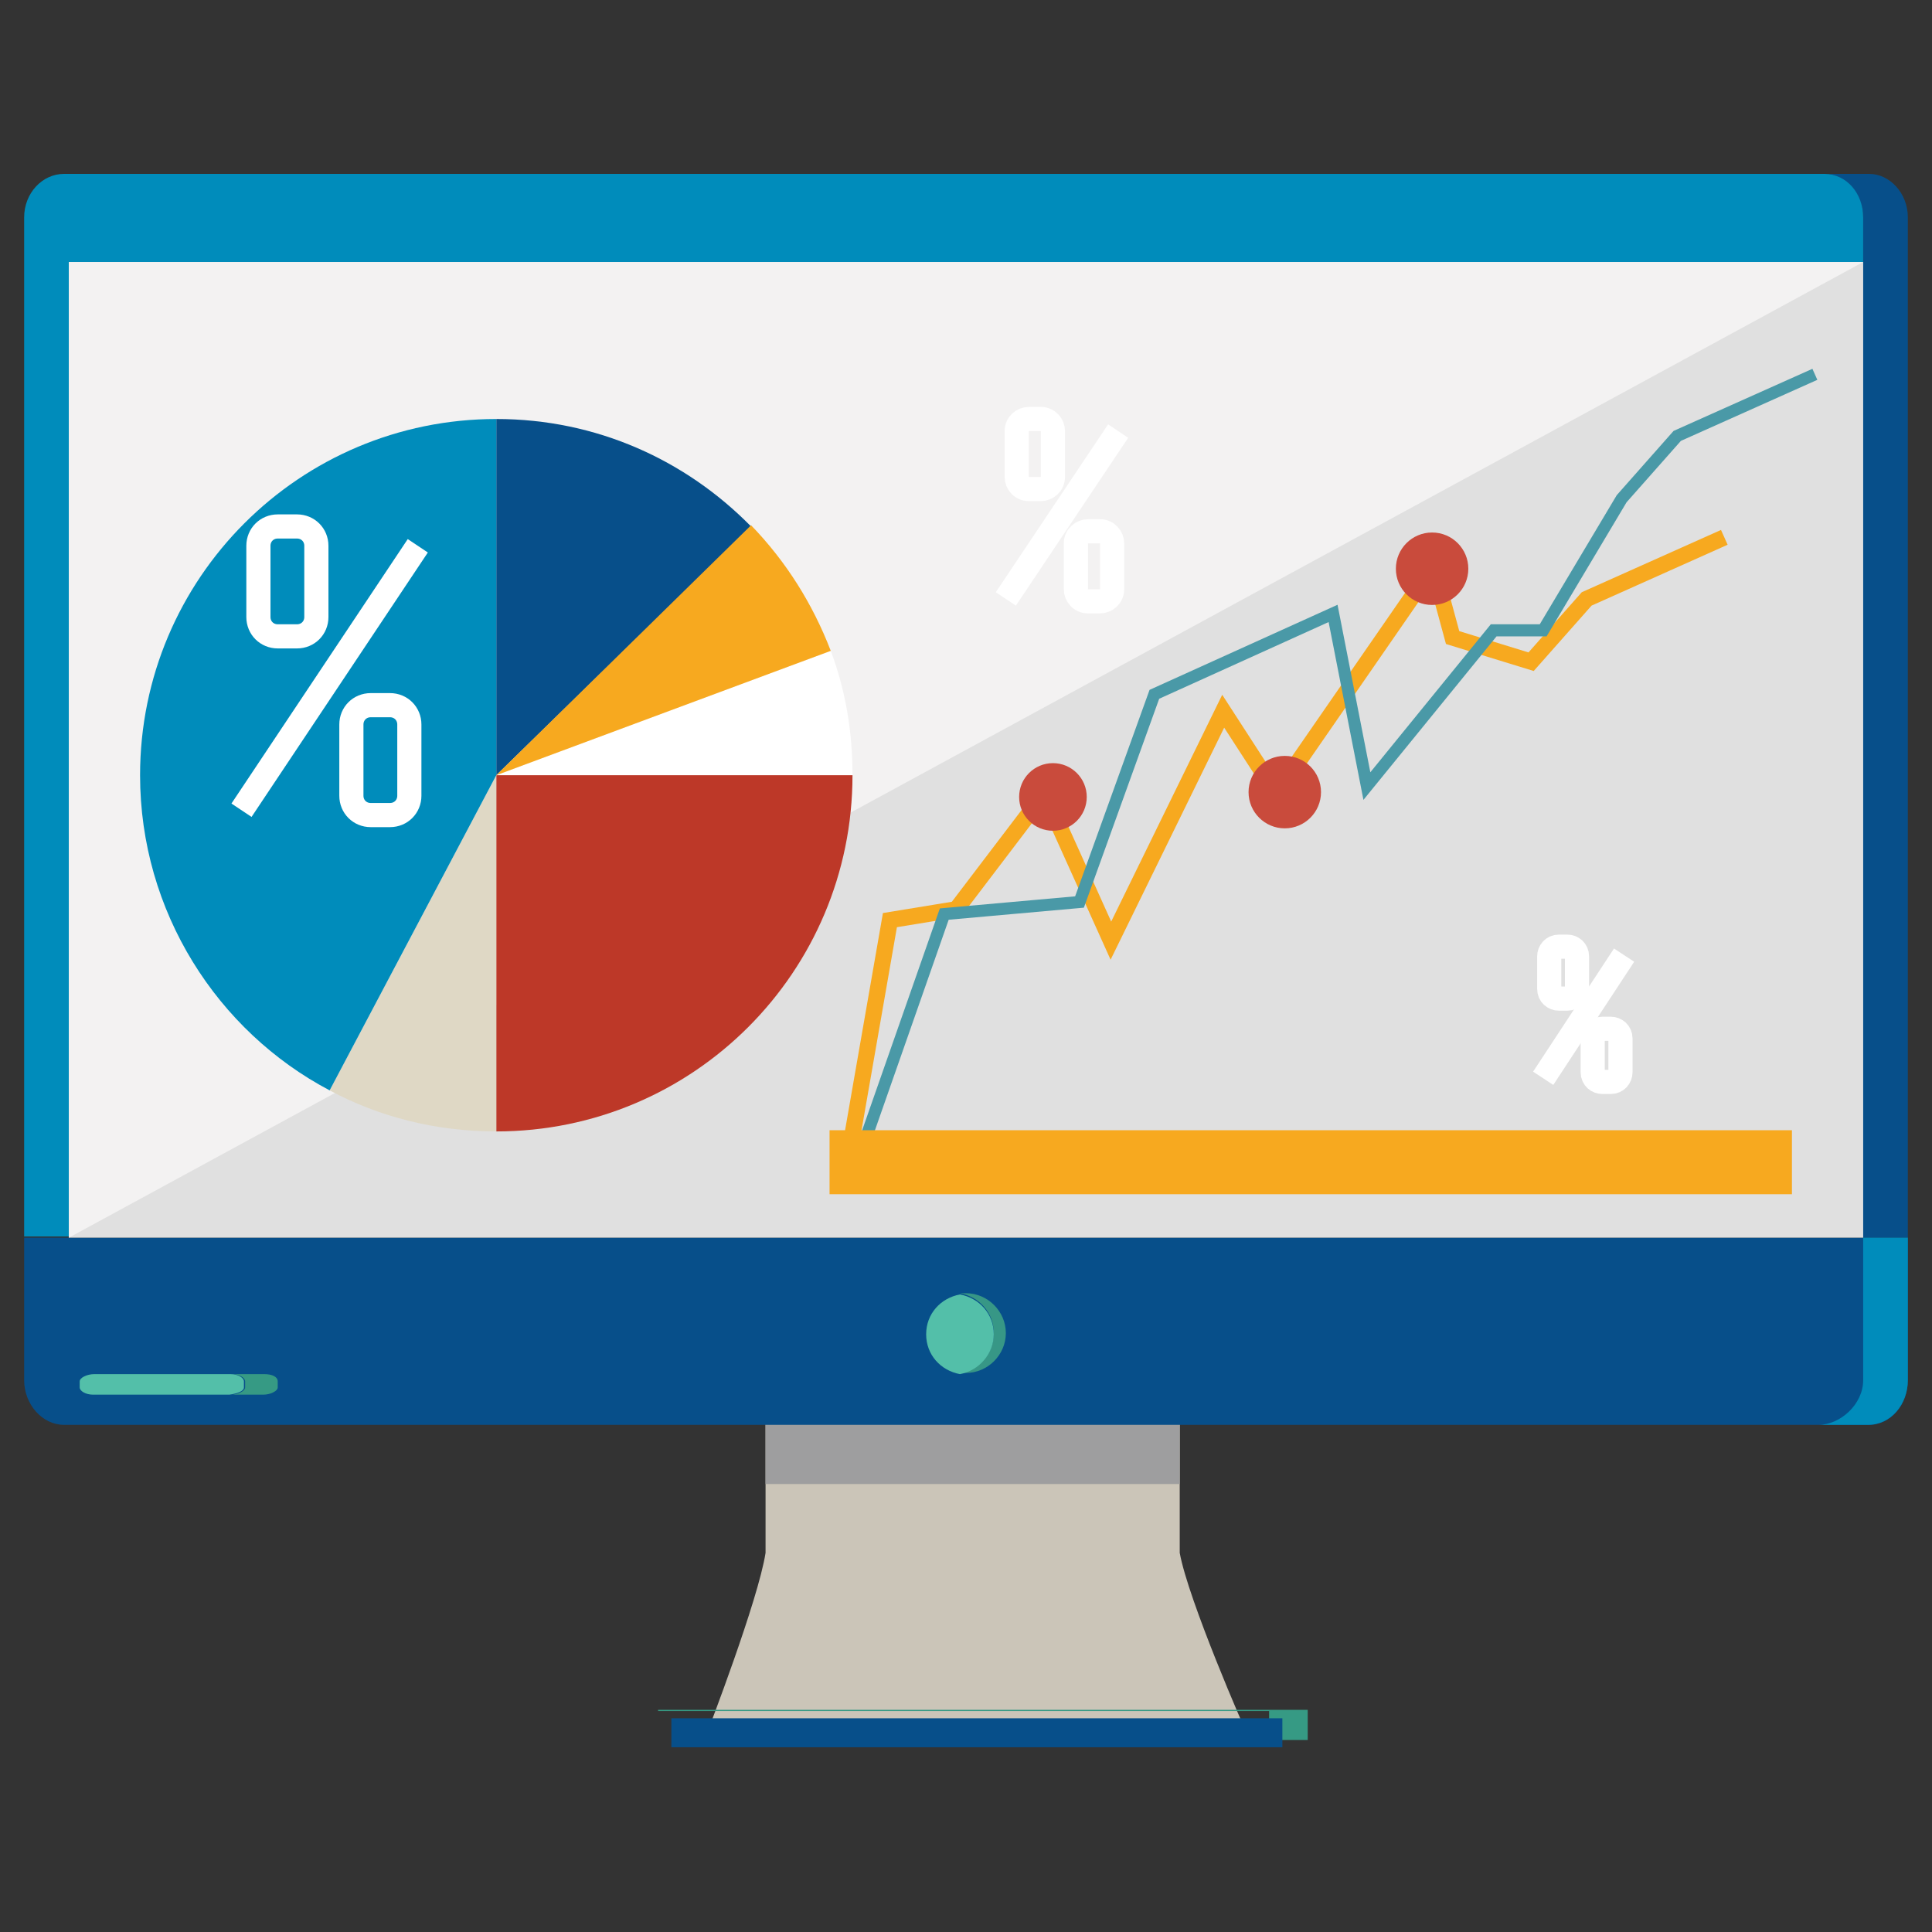 <?xml version="1.0" encoding="utf-8"?>
<!-- Generator: Adobe Illustrator 21.1.0, SVG Export Plug-In . SVG Version: 6.00 Build 0)  -->
<svg version="1.1" id="Layer_1" xmlns="http://www.w3.org/2000/svg" xmlns:xlink="http://www.w3.org/1999/xlink" x="0px" y="0px"
	 viewBox="0 0 160 160" style="enable-background:new 0 0 160 160;" xml:space="preserve">
<rect x="0" y="0" width="160" height="160" fill="#333333" stroke="none"/>
<style type="text/css">
	.st0{fill:#074F8A;}
	.st1{fill:#008CBB;}
	.st2{fill:#CBC5B8;}
	.st3{fill:#9E9E9F;}
	.st4{fill:#379786;}
	.st5{fill:#53BFA9;}
	.st6{fill:#369A84;}
	.st7{fill:#E0E0E0;}
	.st8{fill:#F3F2F2;}
	.st9{fill:#FFFFFF;}
	.st10{fill:#F7A91F;}
	.st11{fill:#BD3828;}
	.st12{fill:#DFD8C5;}
	.st13{fill:none;stroke:#FFFFFF;stroke-width:2;stroke-miterlimit:10;}
	.st14{fill:none;stroke:#F7A91F;stroke-width:1.343;stroke-miterlimit:10;}
	.st15{fill:#C94B3C;}
	.st16{fill:none;stroke:#4A99A7;stroke-miterlimit:10;}
</style>
<path class="st0" d="M154.8,14.4h-3.7c1.8,0,3.2,1.7,3.2,3.7v84.4h3.7V18C158,16,156.5,14.4,154.8,14.4z"/>
<path class="st1" d="M151.1,14.4H5.3C3.5,14.4,2,16,2,18v84.4h152.3V18C154.3,16,152.9,14.4,151.1,14.4z"/>
<path class="st2" d="M97.7,128.6v-22.7H63.4v22.7c-0.6,3.9-4.8,14.8-4.8,14.8h44.6C103.2,143.5,98.4,132.5,97.7,128.6z"/>
<rect x="63.4" y="109.6" class="st3" width="34.3" height="13.3"/>
<path class="st0" d="M2,102.5v11.8c0,2,1.5,3.7,3.3,3.7h149.5c1.8,0,3.2-1.7,3.2-3.7v-11.8H2z"/>
<path class="st1" d="M154.3,102.5v11.8c0,2-1.9,3.7-3.7,3.7h4.1c1.9,0,3.3-1.7,3.3-3.7v-11.8H154.3z"/>
<path class="st4" d="M80,107.1c-0.2,0-0.4,0-0.5,0c1.6,0.3,2.8,1.6,2.8,3.3c0,1.7-1.2,3-2.8,3.3c0.2,0,0.3,0,0.5,0
	c1.8,0,3.3-1.5,3.3-3.3C83.3,108.6,81.8,107.1,80,107.1z"/>
<path class="st5" d="M82.3,110.5c0-1.7-1.2-3-2.8-3.3c-1.6,0.3-2.8,1.6-2.8,3.3c0,1.7,1.2,3,2.8,3.3
	C81.1,113.5,82.3,112.1,82.3,110.5z"/>
<path class="st6" d="M21.9,113.8h-2.7c0.6,0,1.1,0.3,1.1,0.6l0,0.5c0,0.3-0.6,0.6-1.2,0.6h2.7c0.6,0,1.2-0.3,1.2-0.6l0-0.5
	C23,114,22.5,113.8,21.9,113.8z"/>
<path class="st5" d="M20.2,114.9l0-0.5c0-0.3-0.5-0.6-1.1-0.6H7.8c-0.6,0-1.2,0.3-1.2,0.6l0,0.5c0,0.3,0.5,0.6,1.1,0.6H19
	C19.7,115.4,20.2,115.2,20.2,114.9z"/>
<rect x="5.7" y="21.7" class="st7" width="148.6" height="80.8"/>
<polygon class="st8" points="5.7,21.7 5.7,102.5 154.3,21.7 "/>
<path class="st9" d="M68.8,53.9L41.1,64.2h29.5C70.6,60.5,70,57.1,68.8,53.9z"/>
<path class="st0" d="M41.1,34.7v29.5l21.1-20.6C56.8,38.1,49.4,34.7,41.1,34.7z"/>
<path class="st10" d="M62.2,43.5L41.1,64.2l27.7-10.3C67.3,50,65.1,46.5,62.2,43.5z"/>
<path class="st11" d="M41.1,64.2v29.5c16.3,0,29.5-13.2,29.5-29.5H41.1z"/>
<path class="st12" d="M41.1,93.7V64.2L27.3,90.3C31.4,92.5,36.1,93.7,41.1,93.7z"/>
<path class="st1" d="M11.6,64.2c0,11.3,6.4,21.2,15.7,26.1l13.8-26.1V34.7C24.8,34.7,11.6,47.9,11.6,64.2z"/>
<g>
	<line class="st13" x1="20" y1="67.1" x2="34.6" y2="45.2"/>
	<path class="st13" d="M26.2,51.1c0,0.9-0.7,1.6-1.6,1.6h-1.6c-0.9,0-1.6-0.7-1.6-1.6v-5.9c0-0.9,0.7-1.6,1.6-1.6h1.6
		c0.9,0,1.6,0.7,1.6,1.6V51.1z"/>
	<path class="st13" d="M33.9,65.9c0,0.9-0.7,1.6-1.6,1.6h-1.6c-0.9,0-1.6-0.7-1.6-1.6V60c0-0.9,0.7-1.6,1.6-1.6h1.6
		c0.9,0,1.6,0.7,1.6,1.6V65.9z"/>
</g>
<g>
	<line class="st13" x1="83.3" y1="49.6" x2="92.6" y2="35.7"/>
	<path class="st13" d="M87.2,39.5c0,0.6-0.5,1-1,1h-1c-0.6,0-1-0.5-1-1v-3.8c0-0.6,0.5-1,1-1h1c0.6,0,1,0.5,1,1V39.5z"/>
	<path class="st13" d="M92.1,48.8c0,0.6-0.5,1-1,1h-1c-0.6,0-1-0.5-1-1v-3.8c0-0.6,0.5-1,1-1h1c0.6,0,1,0.5,1,1V48.8z"/>
</g>
<g>
	<line class="st13" x1="127.8" y1="89.3" x2="134.5" y2="79.1"/>
	<path class="st13" d="M130.6,81.9c0,0.4-0.3,0.8-0.8,0.8h-0.7c-0.4,0-0.8-0.3-0.8-0.8v-2.7c0-0.4,0.3-0.8,0.8-0.8h0.7
		c0.4,0,0.8,0.3,0.8,0.8V81.9z"/>
	<path class="st13" d="M134.2,88.8c0,0.4-0.3,0.8-0.8,0.8h-0.7c-0.4,0-0.8-0.3-0.8-0.8V86c0-0.4,0.3-0.8,0.8-0.8h0.7
		c0.4,0,0.8,0.3,0.8,0.8V88.8z"/>
</g>
<g>
	<g>
		<polyline class="st14" points="69.9,98 73.7,76.2 79.2,75.3 86.5,65.7 92,77.9 101.3,58.9 105.7,65.7 118.7,46.9 120.3,52.8 
			126.8,54.8 131.4,49.6 142.8,44.5 		"/>
	</g>
</g>
<circle class="st15" cx="87.2" cy="66" r="2.8"/>
<circle class="st15" cx="118.6" cy="47.1" r="3"/>
<circle class="st15" cx="106.4" cy="65.6" r="3"/>
<g>
	<polyline class="st16" points="70.6,97.4 78.2,75.7 89.4,74.7 95.6,57.5 110.4,50.8 113.2,65.1 123.7,52.2 127.8,52.2 134.3,41.3 
		138.9,36.1 150.3,31 	"/>
</g>
<rect x="68.7" y="93.6" class="st10" width="79.7" height="5.3"/>
<polygon class="st6" points="108.3,141.6 54.5,141.6 54.5,141.7 105.1,141.7 105.1,144.1 108.3,144.1 "/>
<rect x="55.6" y="142.3" class="st0" width="50.6" height="2.4"/>
</svg>
